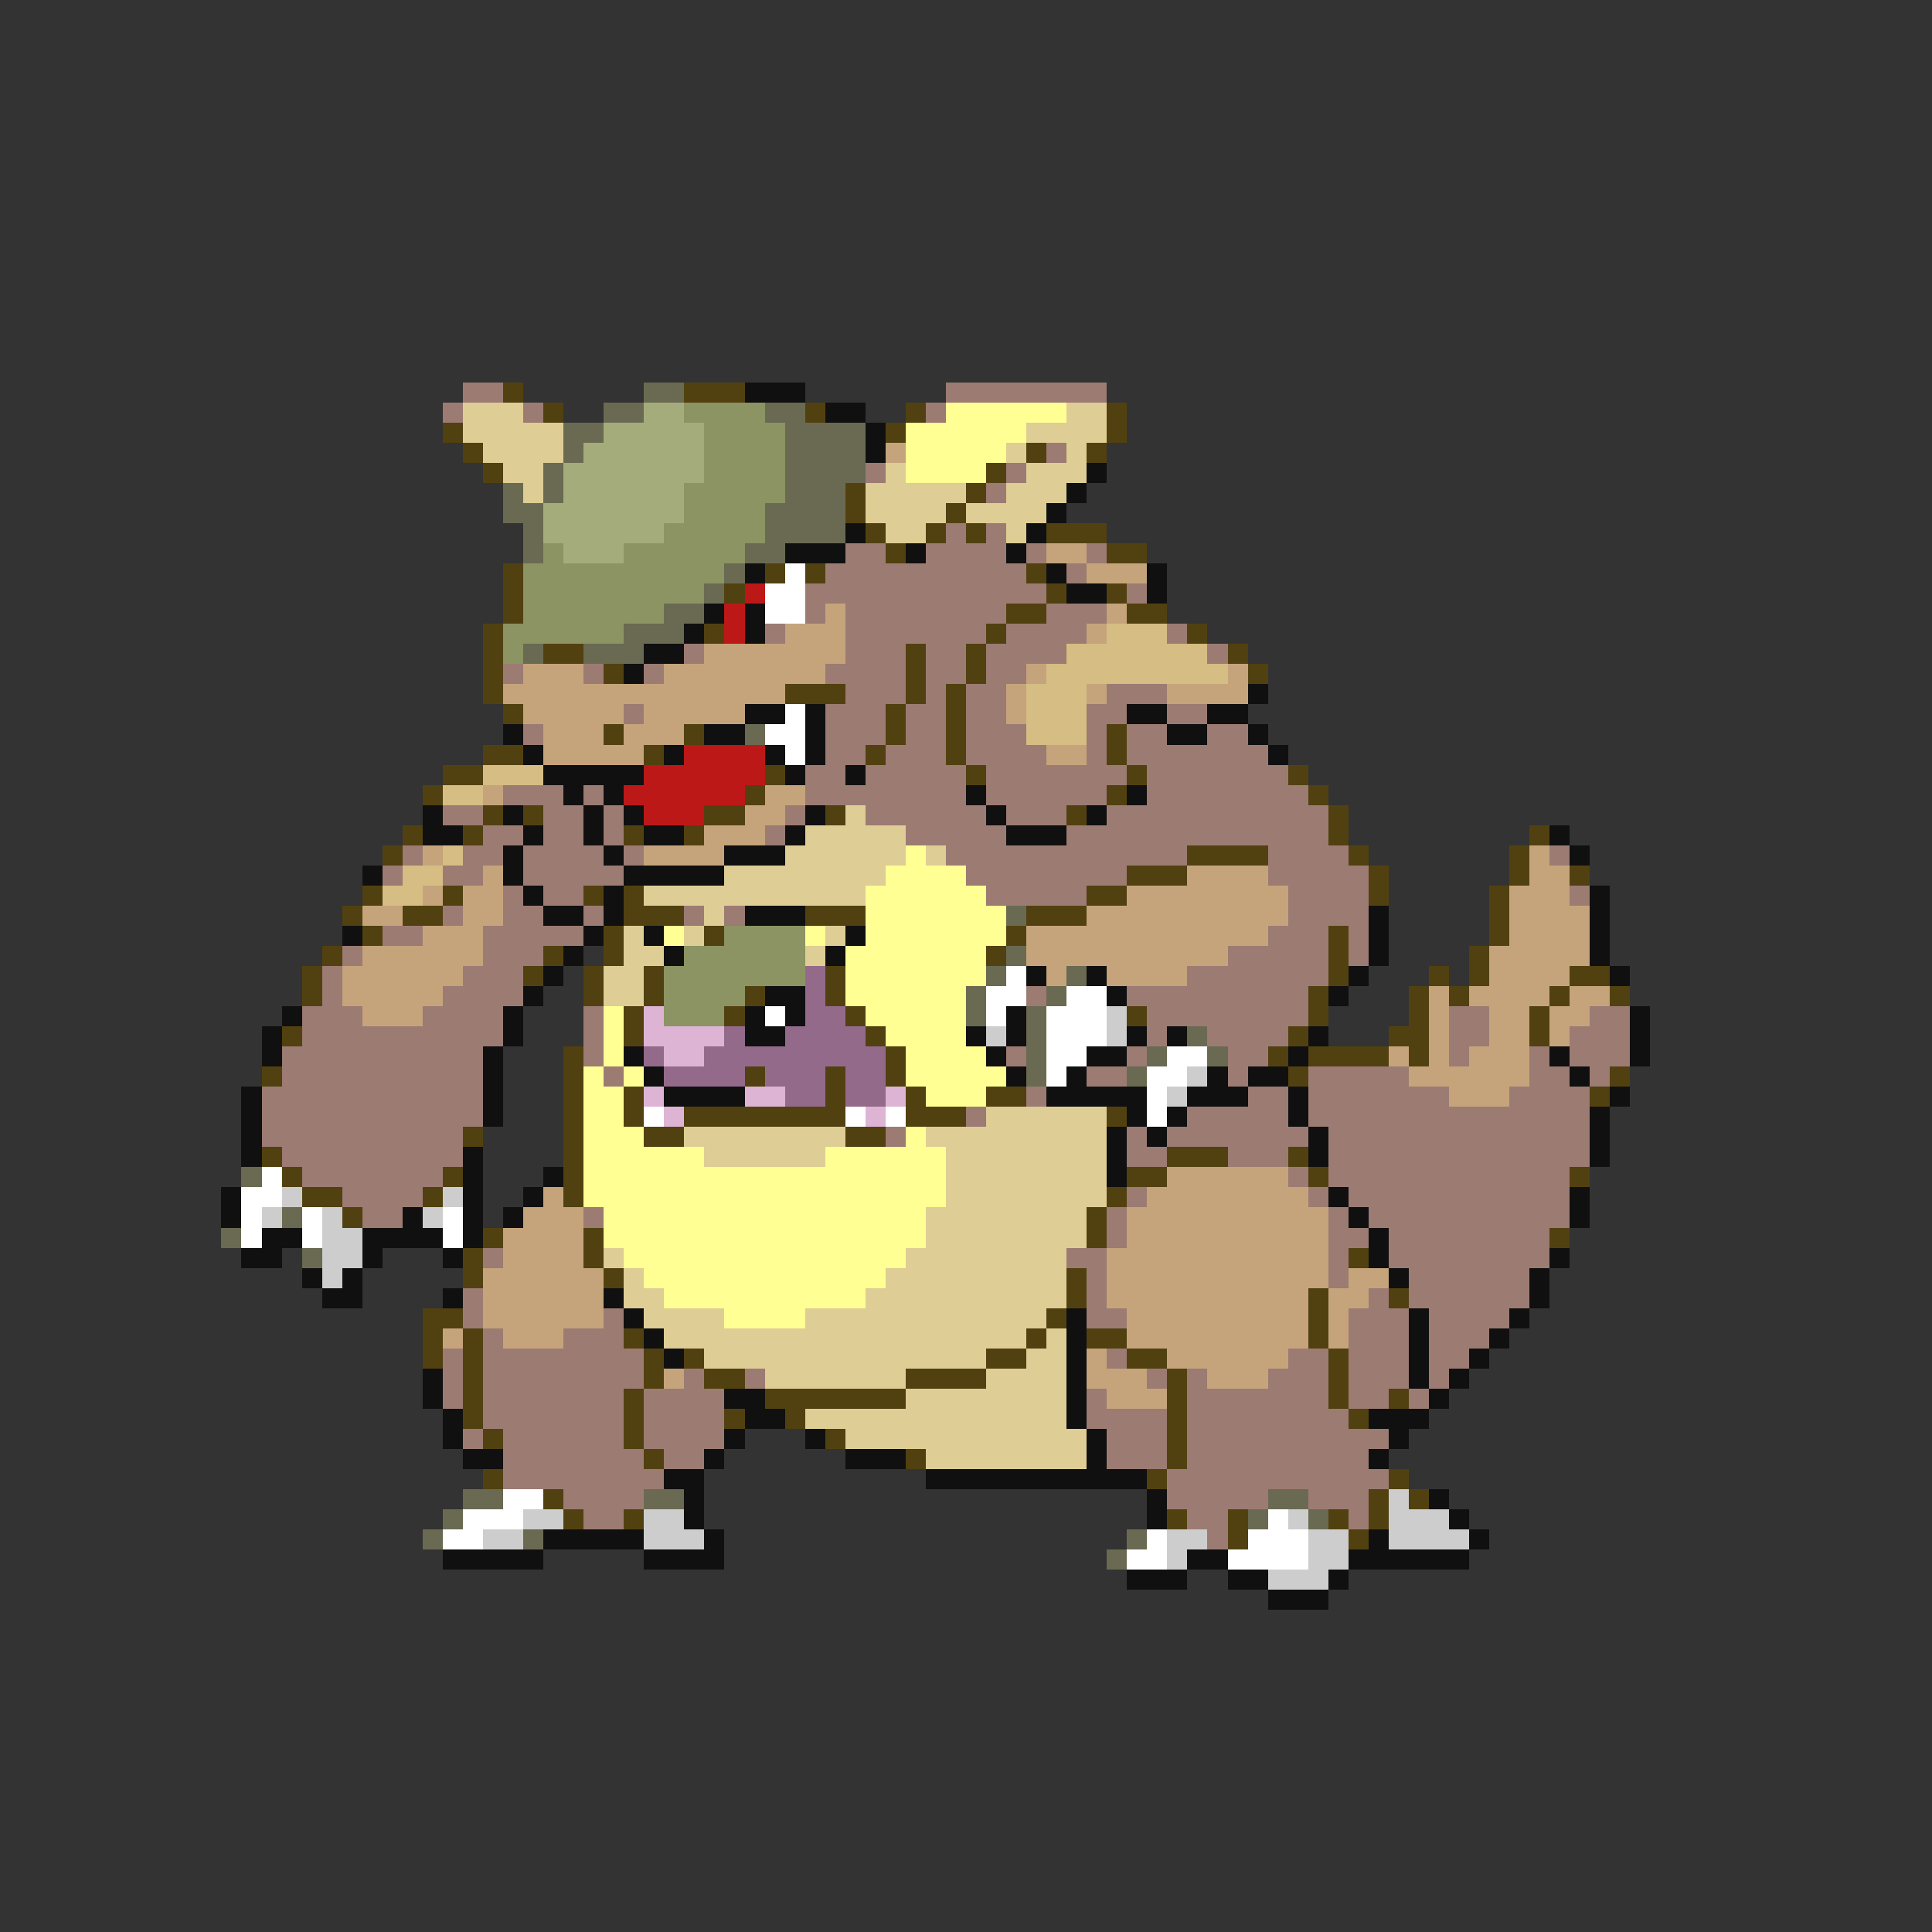 <svg xmlns="http://www.w3.org/2000/svg" viewBox="0 -0.5 96 96" shape-rendering="crispEdges">
<rect x="0" y="-0.5" width="96" height="96" fill="#333333" stroke="none"/>
<path stroke="#9c7b73" d="M23 19h2M47 19h8M22 20h1M26 20h1M46 20h1M52 22h1M43 23h1M50 23h1M49 24h1M47 26h1M49 26h1M42 27h2M46 27h4M51 27h1M54 27h1M41 28h10M53 28h1M40 29h12M56 29h1M40 30h1M42 30h8M52 30h3M38 31h1M42 31h7M50 31h4M58 31h1M34 32h1M42 32h3M46 32h2M49 32h4M60 32h1M25 33h1M29 33h1M32 33h1M41 33h4M46 33h2M49 33h2M42 34h3M46 34h1M48 34h2M55 34h3M31 35h1M41 35h3M45 35h2M48 35h2M54 35h2M58 35h2M26 36h1M41 36h3M45 36h2M48 36h3M54 36h1M56 36h2M60 36h2M41 37h2M44 37h3M48 37h4M54 37h1M56 37h7M40 38h2M43 38h5M49 38h7M57 38h7M25 39h3M29 39h1M40 39h8M49 39h6M57 39h8M22 40h2M27 40h2M30 40h1M39 40h1M43 40h6M50 40h3M55 40h11M24 41h2M27 41h2M30 41h1M38 41h1M45 41h5M53 41h13M20 42h1M23 42h2M26 42h4M31 42h1M47 42h12M63 42h4M77 42h1M19 43h1M22 43h2M26 43h5M48 43h8M63 43h5M25 44h1M27 44h2M49 44h5M64 44h4M78 44h1M22 45h1M25 45h2M29 45h1M34 45h1M36 45h1M64 45h4M19 46h2M24 46h5M63 46h3M67 46h1M17 47h1M24 47h3M61 47h5M67 47h1M16 48h1M23 48h3M59 48h7M16 49h1M22 49h4M51 49h1M56 49h9M15 50h3M21 50h4M29 50h1M57 50h8M72 50h2M79 50h2M15 51h10M29 51h1M57 51h1M60 51h4M72 51h2M78 51h3M14 52h10M29 52h1M50 52h1M56 52h1M61 52h2M72 52h1M76 52h1M78 52h3M14 53h10M30 53h1M54 53h2M61 53h1M65 53h5M76 53h2M79 53h1M13 54h11M51 54h1M62 54h2M65 54h7M75 54h4M13 55h11M48 55h1M59 55h5M65 55h14M13 56h10M44 56h1M56 56h1M58 56h7M66 56h13M14 57h9M56 57h2M61 57h3M66 57h13M15 58h7M64 58h1M66 58h12M17 59h4M56 59h1M65 59h1M67 59h11M18 60h2M29 60h1M55 60h1M66 60h1M68 60h10M55 61h1M66 61h2M69 61h8M24 62h1M53 62h2M66 62h1M69 62h8M54 63h1M66 63h1M70 63h6M23 64h1M54 64h1M68 64h1M70 64h6M23 65h1M30 65h1M54 65h2M67 65h3M71 65h4M24 66h1M28 66h3M67 66h3M71 66h3M22 67h1M24 67h8M55 67h1M64 67h2M67 67h3M71 67h2M22 68h1M24 68h8M34 68h1M37 68h1M57 68h1M59 68h1M63 68h3M67 68h3M71 68h1M22 69h1M24 69h7M32 69h4M54 69h1M59 69h7M67 69h2M70 69h1M24 70h7M32 70h4M54 70h4M59 70h8M23 71h1M25 71h6M32 71h4M55 71h3M59 71h10M25 72h7M33 72h2M55 72h3M59 72h9M25 73h8M58 73h11M28 74h4M58 74h5M65 74h3M29 75h2M59 75h2M67 75h1M60 76h1" />
<path stroke="#524110" d="M25 19h1M34 19h3M27 20h1M40 20h1M45 20h1M55 20h1M22 21h1M44 21h1M55 21h1M23 22h1M51 22h1M54 22h1M24 23h1M49 23h1M42 24h1M48 24h1M42 25h1M47 25h1M43 26h1M46 26h1M48 26h1M52 26h3M44 27h1M55 27h2M25 28h1M38 28h1M40 28h1M51 28h1M25 29h1M36 29h1M52 29h1M55 29h1M25 30h1M50 30h2M56 30h2M24 31h1M35 31h1M49 31h1M59 31h1M24 32h1M27 32h2M45 32h1M48 32h1M61 32h1M24 33h1M30 33h1M45 33h1M48 33h1M62 33h1M24 34h1M39 34h3M45 34h1M47 34h1M25 35h1M44 35h1M47 35h1M30 36h1M34 36h1M44 36h1M47 36h1M55 36h1M24 37h2M32 37h1M43 37h1M47 37h1M55 37h1M22 38h2M38 38h1M48 38h1M56 38h1M64 38h1M21 39h1M37 39h1M55 39h1M65 39h1M24 40h1M26 40h1M35 40h2M41 40h1M53 40h1M66 40h1M20 41h1M23 41h1M31 41h1M34 41h1M66 41h1M76 41h1M19 42h1M59 42h4M67 42h1M75 42h1M56 43h3M68 43h1M75 43h1M78 43h1M18 44h1M22 44h1M29 44h1M31 44h1M54 44h2M68 44h1M74 44h1M17 45h1M20 45h2M31 45h3M40 45h3M51 45h3M74 45h1M18 46h1M30 46h1M35 46h1M50 46h1M66 46h1M74 46h1M16 47h1M27 47h1M30 47h1M49 47h1M66 47h1M73 47h1M15 48h1M26 48h1M29 48h1M32 48h1M41 48h1M66 48h1M71 48h1M73 48h1M78 48h2M15 49h1M29 49h1M32 49h1M37 49h1M41 49h1M65 49h1M70 49h1M72 49h1M77 49h1M80 49h1M31 50h1M36 50h1M42 50h1M56 50h1M65 50h1M70 50h1M76 50h1M14 51h1M31 51h1M43 51h1M64 51h1M69 51h2M76 51h1M28 52h1M44 52h1M63 52h1M65 52h4M70 52h1M13 53h1M28 53h1M37 53h1M41 53h1M44 53h1M64 53h1M80 53h1M28 54h1M31 54h1M41 54h1M45 54h1M49 54h2M79 54h1M28 55h1M31 55h1M34 55h8M45 55h3M55 55h1M23 56h1M28 56h1M32 56h2M42 56h2M13 57h1M28 57h1M58 57h3M64 57h1M14 58h1M22 58h1M28 58h1M56 58h2M65 58h1M78 58h1M15 59h2M21 59h1M28 59h1M55 59h1M17 60h1M54 60h1M24 61h1M29 61h1M54 61h1M77 61h1M23 62h1M29 62h1M67 62h1M23 63h1M30 63h1M53 63h1M53 64h1M65 64h1M69 64h1M21 65h2M52 65h1M65 65h1M21 66h1M23 66h1M31 66h1M51 66h1M54 66h2M65 66h1M21 67h1M23 67h1M32 67h1M34 67h1M49 67h2M56 67h2M66 67h1M23 68h1M32 68h1M35 68h2M45 68h4M58 68h1M66 68h1M23 69h1M31 69h1M38 69h7M58 69h1M66 69h1M69 69h1M23 70h1M31 70h1M36 70h1M39 70h1M58 70h1M67 70h1M24 71h1M31 71h1M41 71h1M58 71h1M32 72h1M45 72h1M58 72h1M24 73h1M57 73h1M69 73h1M27 74h1M68 74h1M70 74h1M28 75h1M31 75h1M58 75h1M61 75h1M66 75h1M68 75h1M61 76h1M67 76h1" />
<path stroke="#6a6a52" d="M32 19h2M30 20h2M38 20h2M28 21h2M39 21h4M28 22h1M39 22h4M27 23h1M39 23h4M25 24h1M27 24h1M39 24h3M25 25h2M38 25h4M26 26h1M38 26h4M26 27h1M37 27h2M36 28h1M35 29h1M33 30h2M31 31h3M26 32h1M29 32h3M37 36h1M50 45h1M50 47h1M49 48h1M53 48h1M48 49h1M52 49h1M48 50h1M51 50h1M51 51h1M59 51h1M51 52h1M57 52h1M60 52h1M51 53h1M56 53h1M12 58h1M14 60h1M11 61h1M15 62h1M23 74h2M32 74h2M63 74h2M22 75h1M62 75h1M65 75h1M21 76h1M26 76h1M56 76h1M55 77h1" />
<path stroke="#101010" d="M37 19h3M41 20h2M43 21h1M43 22h1M54 23h1M53 24h1M52 25h1M42 26h1M51 26h1M39 27h3M45 27h1M50 27h1M37 28h1M52 28h1M57 28h1M53 29h2M57 29h1M35 30h1M37 30h1M34 31h1M37 31h1M32 32h2M31 33h1M62 34h1M37 35h2M40 35h1M56 35h2M60 35h2M25 36h1M35 36h2M40 36h1M58 36h2M62 36h1M26 37h1M33 37h1M38 37h1M40 37h1M63 37h1M27 38h5M39 38h1M42 38h1M28 39h1M30 39h1M48 39h1M56 39h1M21 40h1M25 40h1M29 40h1M31 40h1M40 40h1M49 40h1M54 40h1M21 41h2M26 41h1M29 41h1M32 41h2M39 41h1M50 41h3M77 41h1M25 42h1M30 42h1M36 42h3M78 42h1M18 43h1M25 43h1M31 43h5M26 44h1M30 44h1M79 44h1M27 45h2M30 45h1M37 45h3M68 45h1M79 45h1M17 46h1M29 46h1M32 46h1M42 46h1M68 46h1M79 46h1M28 47h1M33 47h1M41 47h1M68 47h1M79 47h1M27 48h1M51 48h1M54 48h1M67 48h1M80 48h1M26 49h1M38 49h2M55 49h1M66 49h1M14 50h1M25 50h1M37 50h1M39 50h1M50 50h1M81 50h1M13 51h1M25 51h1M37 51h2M48 51h1M50 51h1M56 51h1M58 51h1M65 51h1M81 51h1M13 52h1M24 52h1M31 52h1M49 52h1M54 52h2M64 52h1M77 52h1M81 52h1M24 53h1M32 53h1M50 53h1M53 53h1M60 53h1M62 53h2M78 53h1M12 54h1M24 54h1M33 54h4M52 54h5M59 54h3M64 54h1M80 54h1M12 55h1M24 55h1M56 55h1M58 55h1M64 55h1M79 55h1M12 56h1M55 56h1M57 56h1M65 56h1M79 56h1M12 57h1M23 57h1M55 57h1M65 57h1M79 57h1M23 58h1M27 58h1M55 58h1M11 59h1M23 59h1M26 59h1M66 59h1M78 59h1M11 60h1M20 60h1M23 60h1M25 60h1M67 60h1M78 60h1M13 61h2M18 61h4M23 61h1M68 61h1M12 62h2M18 62h1M22 62h1M68 62h1M77 62h1M15 63h1M17 63h1M69 63h1M76 63h1M16 64h2M22 64h1M30 64h1M76 64h1M31 65h1M53 65h1M70 65h1M75 65h1M32 66h1M53 66h1M70 66h1M74 66h1M33 67h1M53 67h1M70 67h1M73 67h1M21 68h1M53 68h1M70 68h1M72 68h1M21 69h1M36 69h2M53 69h1M71 69h1M22 70h1M37 70h2M53 70h1M68 70h3M22 71h1M36 71h1M40 71h1M54 71h1M69 71h1M23 72h2M35 72h1M42 72h3M54 72h1M68 72h1M33 73h2M46 73h11M34 74h1M57 74h1M71 74h1M34 75h1M57 75h1M72 75h1M27 76h5M35 76h1M68 76h1M73 76h1M22 77h5M32 77h4M59 77h2M67 77h6M56 78h3M61 78h2M66 78h1M63 79h3" />
<path stroke="#decd94" d="M23 20h3M53 20h2M23 21h5M51 21h4M24 22h4M50 22h1M53 22h1M25 23h2M44 23h1M51 23h3M26 24h1M43 24h5M50 24h3M43 25h4M48 25h4M44 26h2M50 26h1M42 40h1M40 41h5M39 42h6M46 42h1M36 43h8M32 44h11M35 45h1M31 46h1M34 46h1M41 46h1M31 47h2M40 47h1M30 48h2M30 49h2M49 55h6M34 56h8M46 56h9M35 57h6M47 57h8M47 58h8M47 59h8M46 60h8M46 61h8M30 62h1M45 62h8M31 63h1M44 63h9M31 64h2M43 64h10M32 65h4M40 65h12M33 66h18M52 66h1M35 67h14M51 67h2M38 68h7M49 68h4M45 69h8M40 70h13M42 71h12M46 72h8" />
<path stroke="#a4ac7b" d="M32 20h2M30 21h5M29 22h6M28 23h7M28 24h6M27 25h7M27 26h6M28 27h3" />
<path stroke="#8b9462" d="M34 20h4M35 21h4M35 22h4M35 23h4M34 24h5M34 25h4M33 26h5M27 27h1M31 27h6M26 28h10M26 29h9M26 30h7M25 31h6M25 32h1M36 46h4M34 47h6M33 48h7M33 49h4M33 50h3" />
<path stroke="#ffff94" d="M47 20h6M45 21h6M45 22h5M45 23h4M45 42h1M44 43h4M43 44h6M43 45h7M33 46h1M40 46h1M43 46h7M42 47h7M42 48h7M42 49h6M30 50h1M43 50h5M30 51h1M44 51h4M30 52h1M45 52h4M29 53h1M31 53h1M45 53h5M29 54h2M46 54h3M29 55h2M29 56h3M45 56h1M29 57h6M41 57h6M29 58h18M29 59h18M30 60h16M30 61h16M31 62h14M32 63h12M33 64h10M36 65h4" />
<path stroke="#c5a47b" d="M44 22h1M52 27h2M54 28h3M41 30h1M55 30h1M39 31h3M54 31h1M35 32h7M26 33h3M33 33h8M51 33h1M61 33h1M25 34h14M50 34h1M54 34h1M58 34h4M26 35h5M32 35h5M50 35h1M27 36h3M31 36h3M27 37h5M52 37h2M24 39h1M38 39h2M37 40h2M35 41h3M21 42h1M32 42h4M76 42h1M24 43h1M59 43h4M76 43h2M21 44h1M23 44h2M56 44h8M75 44h3M18 45h2M23 45h2M54 45h10M75 45h4M21 46h3M51 46h12M75 46h4M18 47h6M51 47h10M74 47h5M17 48h6M52 48h1M55 48h4M74 48h4M17 49h5M71 49h1M73 49h4M78 49h2M18 50h3M71 50h1M74 50h2M77 50h2M71 51h1M74 51h2M77 51h1M69 52h1M71 52h1M73 52h3M70 53h6M72 54h3M58 58h6M27 59h1M57 59h8M26 60h3M56 60h10M25 61h4M56 61h10M25 62h4M55 62h11M24 63h6M55 63h11M67 63h2M24 64h6M55 64h10M66 64h2M24 65h6M56 65h9M66 65h1M22 66h1M25 66h3M56 66h9M66 66h1M54 67h1M58 67h6M33 68h1M54 68h3M60 68h3M55 69h3" />
<path stroke="#ffffff" d="M39 28h1M38 29h2M38 30h2M39 35h1M38 36h2M39 37h1M50 48h1M49 49h2M53 49h2M38 50h1M49 50h1M52 50h3M52 51h3M52 52h2M58 52h2M52 53h1M57 53h2M57 54h1M32 55h1M42 55h1M44 55h1M57 55h1M13 58h1M12 59h2M12 60h1M15 60h1M22 60h1M12 61h1M15 61h1M22 61h1M25 74h2M23 75h3M63 75h1M22 76h2M57 76h1M62 76h3M56 77h2M61 77h4" />
<path stroke="#bd1818" d="M37 29h1M36 30h1M36 31h1M34 37h4M32 38h6M31 39h6M32 40h3" />
<path stroke="#d5bd83" d="M55 31h3M53 32h7M52 33h9M51 34h3M51 35h3M51 36h3M24 38h3M22 39h2M22 42h1M20 43h2M19 44h2" />
<path stroke="#946a8b" d="M40 48h1M40 49h1M40 50h2M36 51h1M39 51h4M32 52h1M35 52h9M33 53h4M38 53h3M42 53h2M39 54h2M42 54h2" />
<path stroke="#deb4d5" d="M32 50h1M32 51h4M33 52h2M32 54h1M37 54h2M44 54h1M33 55h1M43 55h1" />
<path stroke="#cdcdcd" d="M55 50h1M49 51h1M55 51h1M59 53h1M58 54h1M14 59h1M22 59h1M13 60h1M16 60h1M21 60h1M16 61h2M16 62h2M16 63h1M69 74h1M26 75h2M32 75h2M64 75h1M69 75h3M24 76h2M32 76h3M58 76h2M65 76h2M69 76h4M58 77h1M65 77h2M63 78h3" />
</svg>